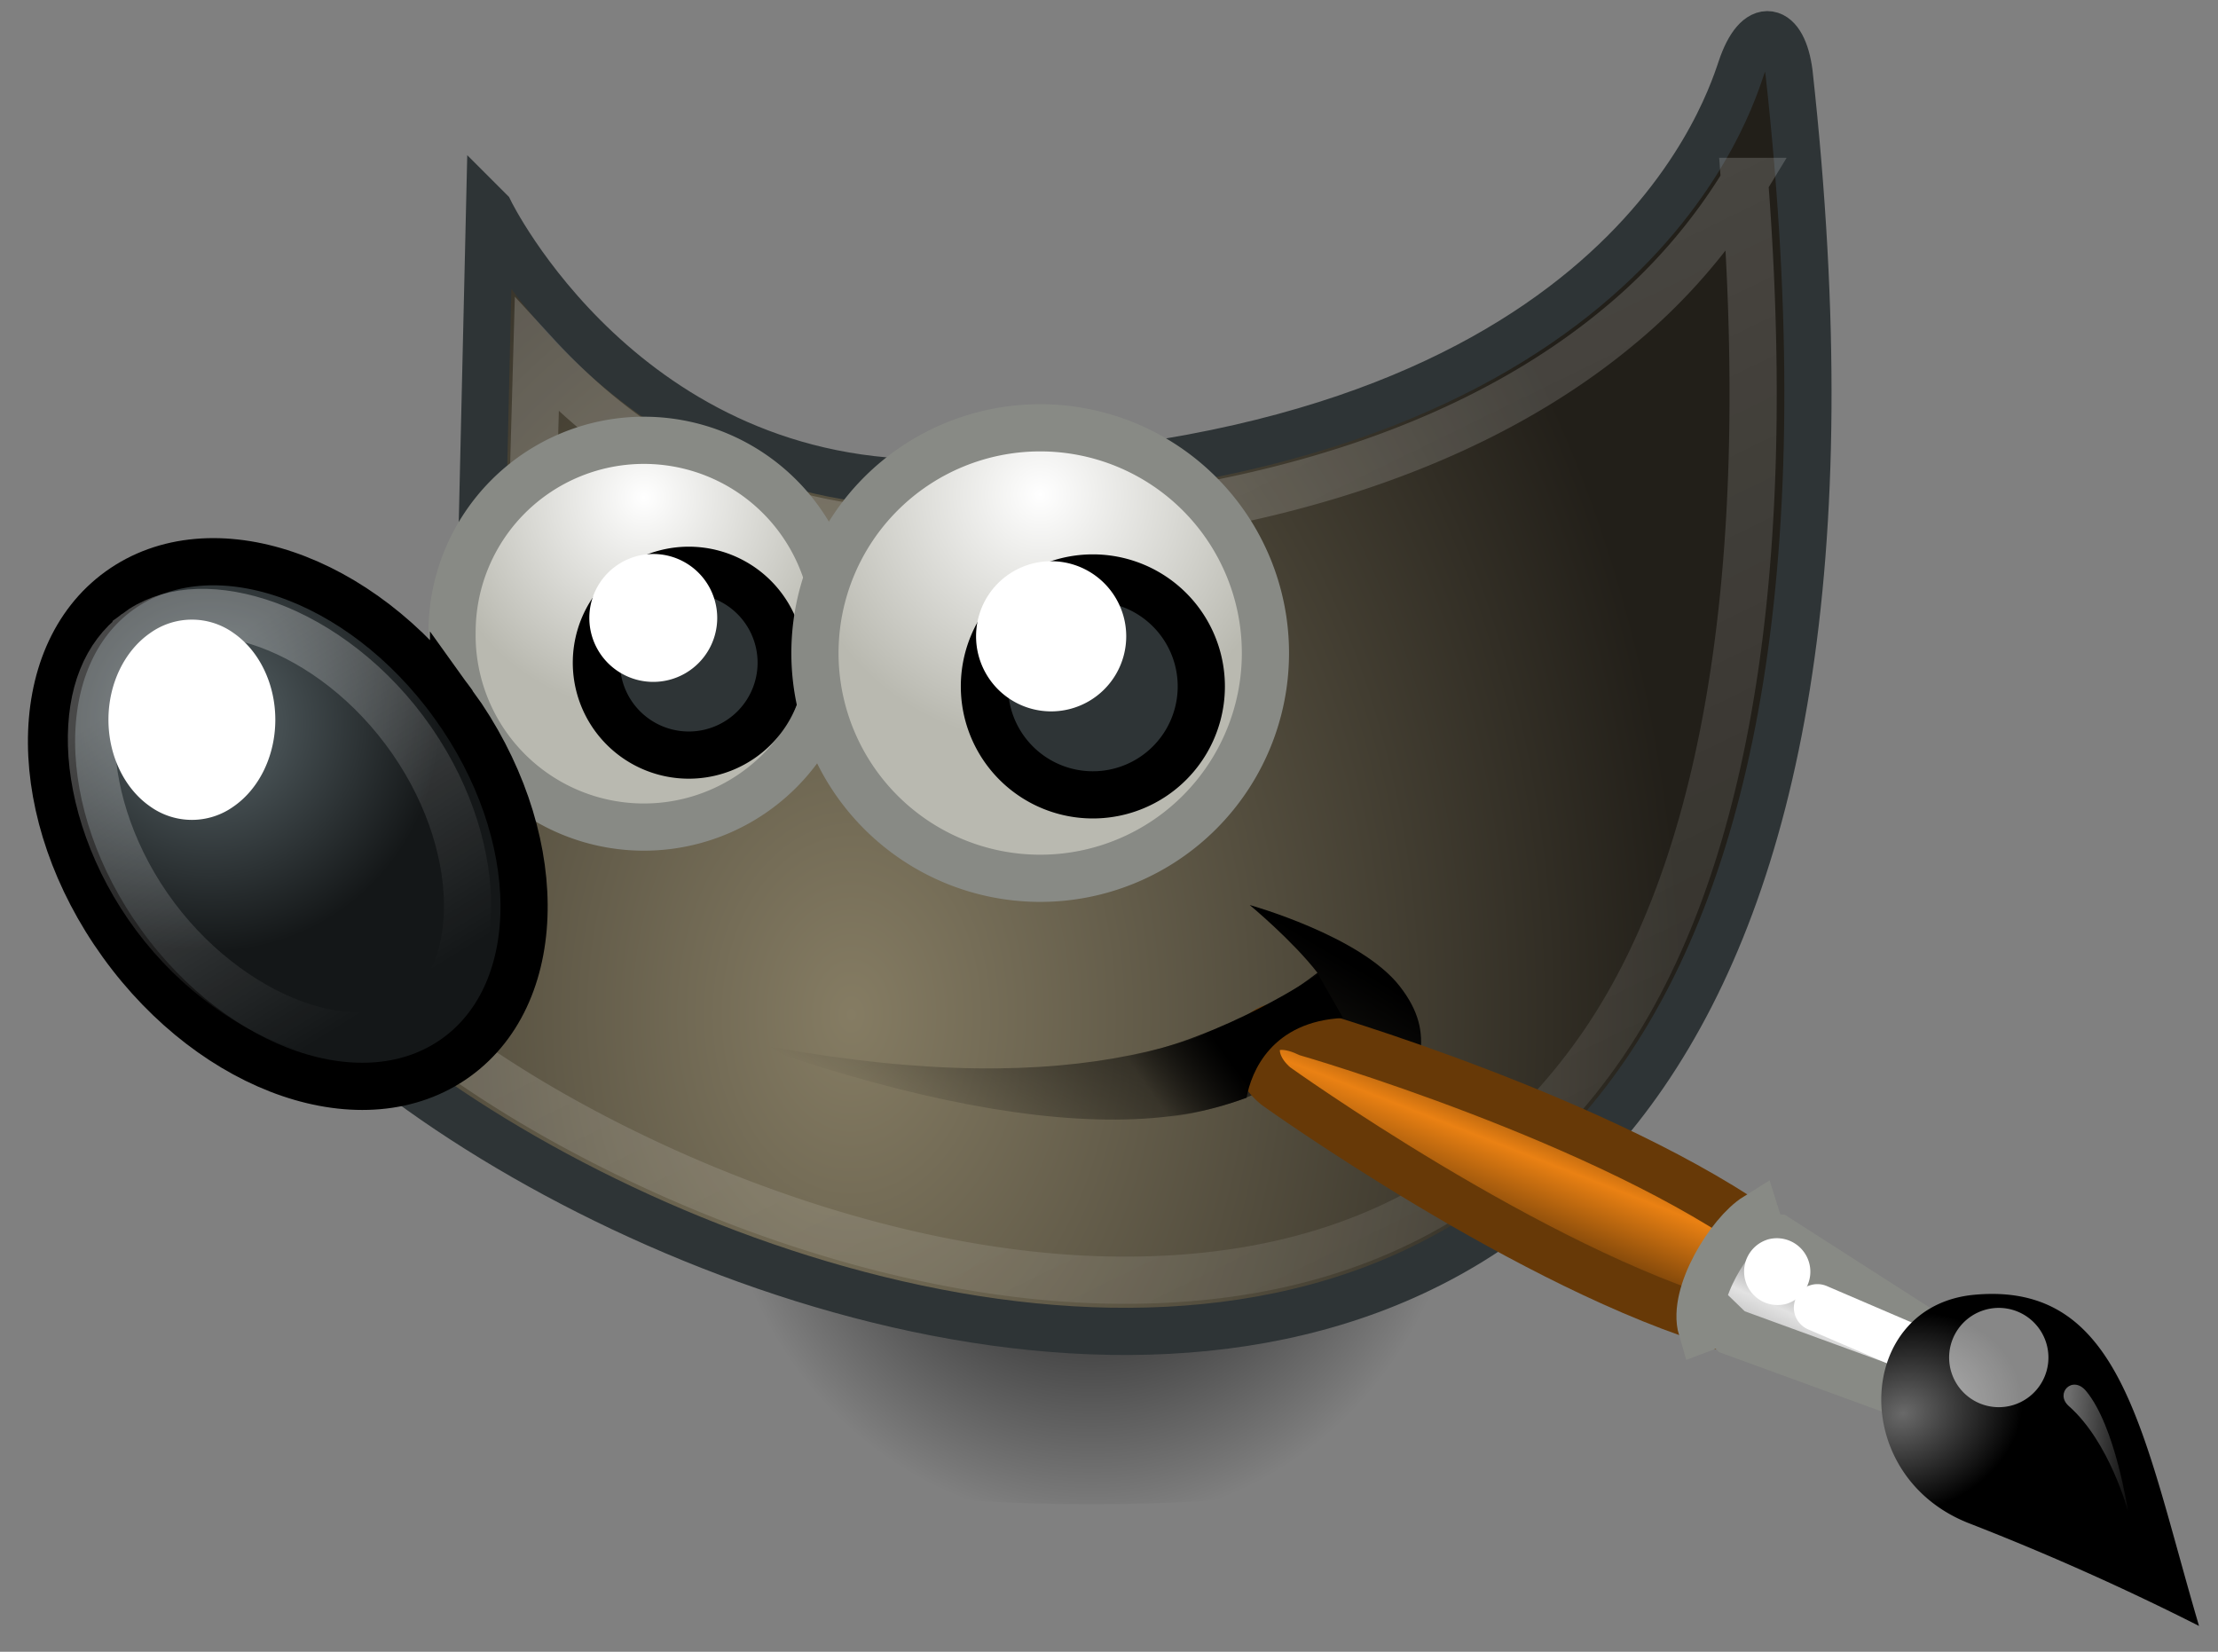 <svg width="47" height="35" viewBox="0 0 47 35" xmlns="http://www.w3.org/2000/svg"><rect x="0" y="0" width="47" height="35" fill="#808080" stroke="none"/><title>gimp</title><defs><radialGradient fx="50%" fy="50%" gradientTransform="matrix(.435 0 0 1 .283 0)" id="a"><stop offset="0%"/><stop stop-opacity="0" offset="100%"/></radialGradient><radialGradient cx="35.246%" cy="49.369%" fx="35.246%" fy="49.369%" r="57.242%" gradientTransform="matrix(.818 0 0 1 .064 0)" id="b"><stop stop-color="#857C63" offset="0%"/><stop stop-color="#221F19" offset="100%"/></radialGradient><linearGradient x1="88.868%" y1="26.026%" x2="11.4%" y2="71.948%" id="c"><stop offset="0%"/><stop stop-opacity="0" offset="100%"/></linearGradient><linearGradient x1="28.289%" y1="31.21%" x2="107.678%" y2="150.928%" id="d"><stop stop-color="#FFF" offset="0%"/><stop stop-color="#FFF" stop-opacity="0" offset="100%"/></linearGradient><radialGradient cy="14.824%" fx="50%" fy="14.824%" r="55.238%" gradientTransform="scale(1 1)" id="e"><stop stop-color="#FFF" offset="0%"/><stop stop-color="#B9B9B0" offset="100%"/></radialGradient><radialGradient cx="49.139%" cy="28.077%" fx="49.139%" fy="28.077%" r="55.772%" gradientTransform="matrix(1 0 0 .71 0 .081)" id="f"><stop stop-color="#5B676B" offset="0%"/><stop stop-color="#141718" offset="100%"/></radialGradient><linearGradient x1="52.969%" y1="11.913%" x2="48.108%" y2="92.975%" id="g"><stop stop-color="#FFF" offset="0%"/><stop stop-color="#FFF" stop-opacity="0" offset="100%"/></linearGradient><radialGradient cy="14.824%" fx="50%" fy="14.824%" r="55.238%" gradientTransform="scale(1 1)" id="h"><stop stop-color="#FFF" offset="0%"/><stop stop-color="#B9B9B0" offset="100%"/></radialGradient><linearGradient x1="51.288%" y1="74.272%" x2="8.395%" y2="39.254%" id="i"><stop stop-color="#6E3D09" offset="0%"/><stop stop-color="#EA8113" offset="24.242%"/><stop stop-color="#5C3307" offset="62.121%"/><stop stop-color="#E07C12" offset="100%"/></linearGradient><linearGradient x1="28.389%" y1="47.497%" x2="59.066%" y2="75.054%" id="j"><stop stop-color="#BDBDBD" offset="0%"/><stop stop-color="#E2E2E2" offset="33.333%"/><stop stop-color="#A3A3A3" offset="66.667%"/><stop stop-color="#DDD" offset="100%"/></linearGradient><radialGradient cx="71.13%" cy="22.383%" fx="71.13%" fy="22.383%" r="37.918%" gradientTransform="matrix(.646 0 0 1 .252 0)" id="k"><stop stop-color="#696969" offset="0%"/><stop offset="100%"/></radialGradient><linearGradient x1="108.164%" y1="52.088%" x2="24.945%" y2="123.853%" id="l"><stop stop-color="#FFF" offset="0%"/><stop stop-color="#FFF" stop-opacity="0" offset="100%"/></linearGradient><linearGradient x1="57.895%" y1="60.851%" x2="24.291%" y2="75.002%" id="m"><stop offset="0%"/><stop stop-opacity="0" offset="100%"/></linearGradient></defs><g fill="none" fill-rule="evenodd"><path d="M42.375 23.937c0 2.836-3.478 5.457-9.125 6.875-5.647 1.417-12.603 1.417-18.25 0-5.647-1.418-9.125-4.039-9.125-6.875 0-2.835 3.478-5.456 9.125-6.874 5.647-1.417 12.603-1.417 18.25 0 5.647 1.418 9.125 4.039 9.125 6.874z" fill="url(#a)" transform="translate(-1)"/><path d="M11.374 4.468s2.875 5.928 9.6 5.76c14.092-.353 16.563-7.705 16.917-8.765.353-1.061.894-.9 1.02.08 4.596 41.72-31.897 23.82-33.193 16.713 7.247-2.12 5.48-6.187 5.48-6.187l.176-7.601z" stroke="#2E3436" fill="url(#b)" transform="translate(-1)"/><path d="M16.738 22.066c6.739 1.348 10.17.098 12.179-1.453-.53-.685-1.436-1.436-1.436-1.436s2.353.654 3.182 1.724c.826 1.066.306 1.723.09 3.088-.481-1.199-1.38-1.648-1.501-2.124-1.807 2.497-6.307 2.393-12.514.201z" fill="url(#c)" transform="translate(-1)"/><path d="M37.969 3.844a12.252 12.252 0 0 1-2.688 3.094C32.65 9.117 28.231 11.1 21 11.28c-4.224.105-6.953-1.934-8.625-3.75L12.25 12c.136.419.415 1.39-.063 2.719-.514 1.429-2.154 2.891-4.968 4 .25.522.495 1.043 1.25 1.781 1.028 1.005 2.457 2.088 4.156 3.063 3.398 1.948 7.802 3.493 11.906 3.562 4.105.07 7.857-1.235 10.438-5 2.378-3.471 3.682-9.348 3-18.281z" stroke="url(#d)" opacity=".185" transform="translate(-1)"/><path d="M18.71 13.395a4.066 4.066 0 1 1-8.131.002 4.066 4.066 0 0 1 8.132-.002z" stroke="#888A85" fill="url(#e)" transform="translate(-1)"/><path d="M11.43 17.461c0 3.368-1.94 6.099-4.331 6.099-2.392 0-4.331-2.73-4.331-6.099 0-3.368 1.939-6.099 4.33-6.099 2.393 0 4.332 2.73 4.332 6.099z" stroke="#000" fill="url(#f)" transform="rotate(-35.808 6.599 19.009)"/><path d="M16.553 13.997a1.958 1.958 0 1 1-3.915.002 1.958 1.958 0 0 1 3.915-.002z" stroke="#000" fill="#2E3436"/><path d="M6.917 12.388c-.798 0-1.553.447-2.188 1.344-.634.898-1.093 2.234-1.093 3.719 0 1.485.46 2.821 1.093 3.719.635.897 1.39 1.343 2.188 1.343.798 0 1.577-.476 2.219-1.375.641-.898 1.093-2.206 1.093-3.687 0-1.481-.452-2.789-1.093-3.688-.642-.898-1.42-1.375-2.219-1.375z" stroke="url(#g)" opacity=".281" transform="rotate(-36.833 6.433 18.953)"/><path d="M5.834 15.251c0 .758-.337 1.459-.884 1.838a1.517 1.517 0 0 1-1.768 0c-.547-.38-.884-1.08-.884-1.838s.337-1.458.884-1.837a1.517 1.517 0 0 1 1.768 0c.547.379.884 1.08.884 1.837zm9.364-2.157a1.355 1.355 0 1 1-2.71 0 1.355 1.355 0 0 1 2.71 0z" fill="#FFF"/><path d="M27.815 13.837a4.773 4.773 0 1 1-9.546.002 4.773 4.773 0 0 1 9.546-.002z" stroke="#888A85" fill="url(#h)" transform="translate(-1)"/><path d="M25.456 14.544a2.298 2.298 0 1 1-4.596.002 2.298 2.298 0 0 1 4.596-.002z" stroke="#000" fill="#2E3436"/><path d="M23.865 13.483a1.591 1.591 0 1 1-3.182 0 1.591 1.591 0 0 1 3.182 0z" fill="#FFF"/><path d="M9.2 7.953l1.508 1.41c3.392-2.593 6.947-8.169 6.947-8.169.804-.911-.047-1.524-.88-.974 0 0-5.271 4.11-7.575 7.733z" stroke="#673907" fill="url(#i)" fill-rule="nonzero" stroke-linecap="round" transform="rotate(-106.415 30.424 7.78)"/><path d="M6.32 11.71l.913.787 3.452-2.994.112-.287.444-.008c-.177-.635-1.195-1.781-1.957-1.781l.033.443-.272.154-2.725 3.687z" stroke="#888A85" fill="url(#j)" fill-rule="nonzero" stroke-linecap="round" transform="rotate(-106.415 30.424 7.78)"/><path d="M38.512 27.71l2.554 1.096" stroke="#FFF" stroke-linecap="round" stroke-linejoin="round"/><path d="M.268 15.757c4.244 0 7.466.506 8.076-2.583.491-2.488-2.93-3.68-4.627-1.459a54.934 54.934 0 0 1-3.45 4.042z" fill="url(#k)" fill-rule="nonzero" transform="rotate(-106.415 30.424 7.78)"/><path d="M42.025 27.767a1.052 1.052 0 1 1 .595 2.017 1.052 1.052 0 0 1-.595-2.017z" fill="#FFF" fill-rule="nonzero" opacity=".528"/><path d="M37.44 26.27a.71.71 0 1 1 .401 1.362.71.71 0 0 1-.401-1.361z" fill="#FFF" fill-rule="nonzero"/><path d="M3.03 15.001s1.513.038 2.486-.574c.345-.216.616.264.201.442-.897.384-2.687.132-2.687.132z" fill="url(#l)" fill-rule="nonzero" opacity=".428" transform="rotate(-106.415 30.424 7.78)"/><path d="M24.003 23.737c1.497.143 2.85-.273 3.412-.475.098-.555.537-1.62 2.046-1.691l-.53-.928s-1.967 1.348-4.066 1.746l-.862 1.348z" fill="url(#m)" transform="translate(-1)"/></g></svg>